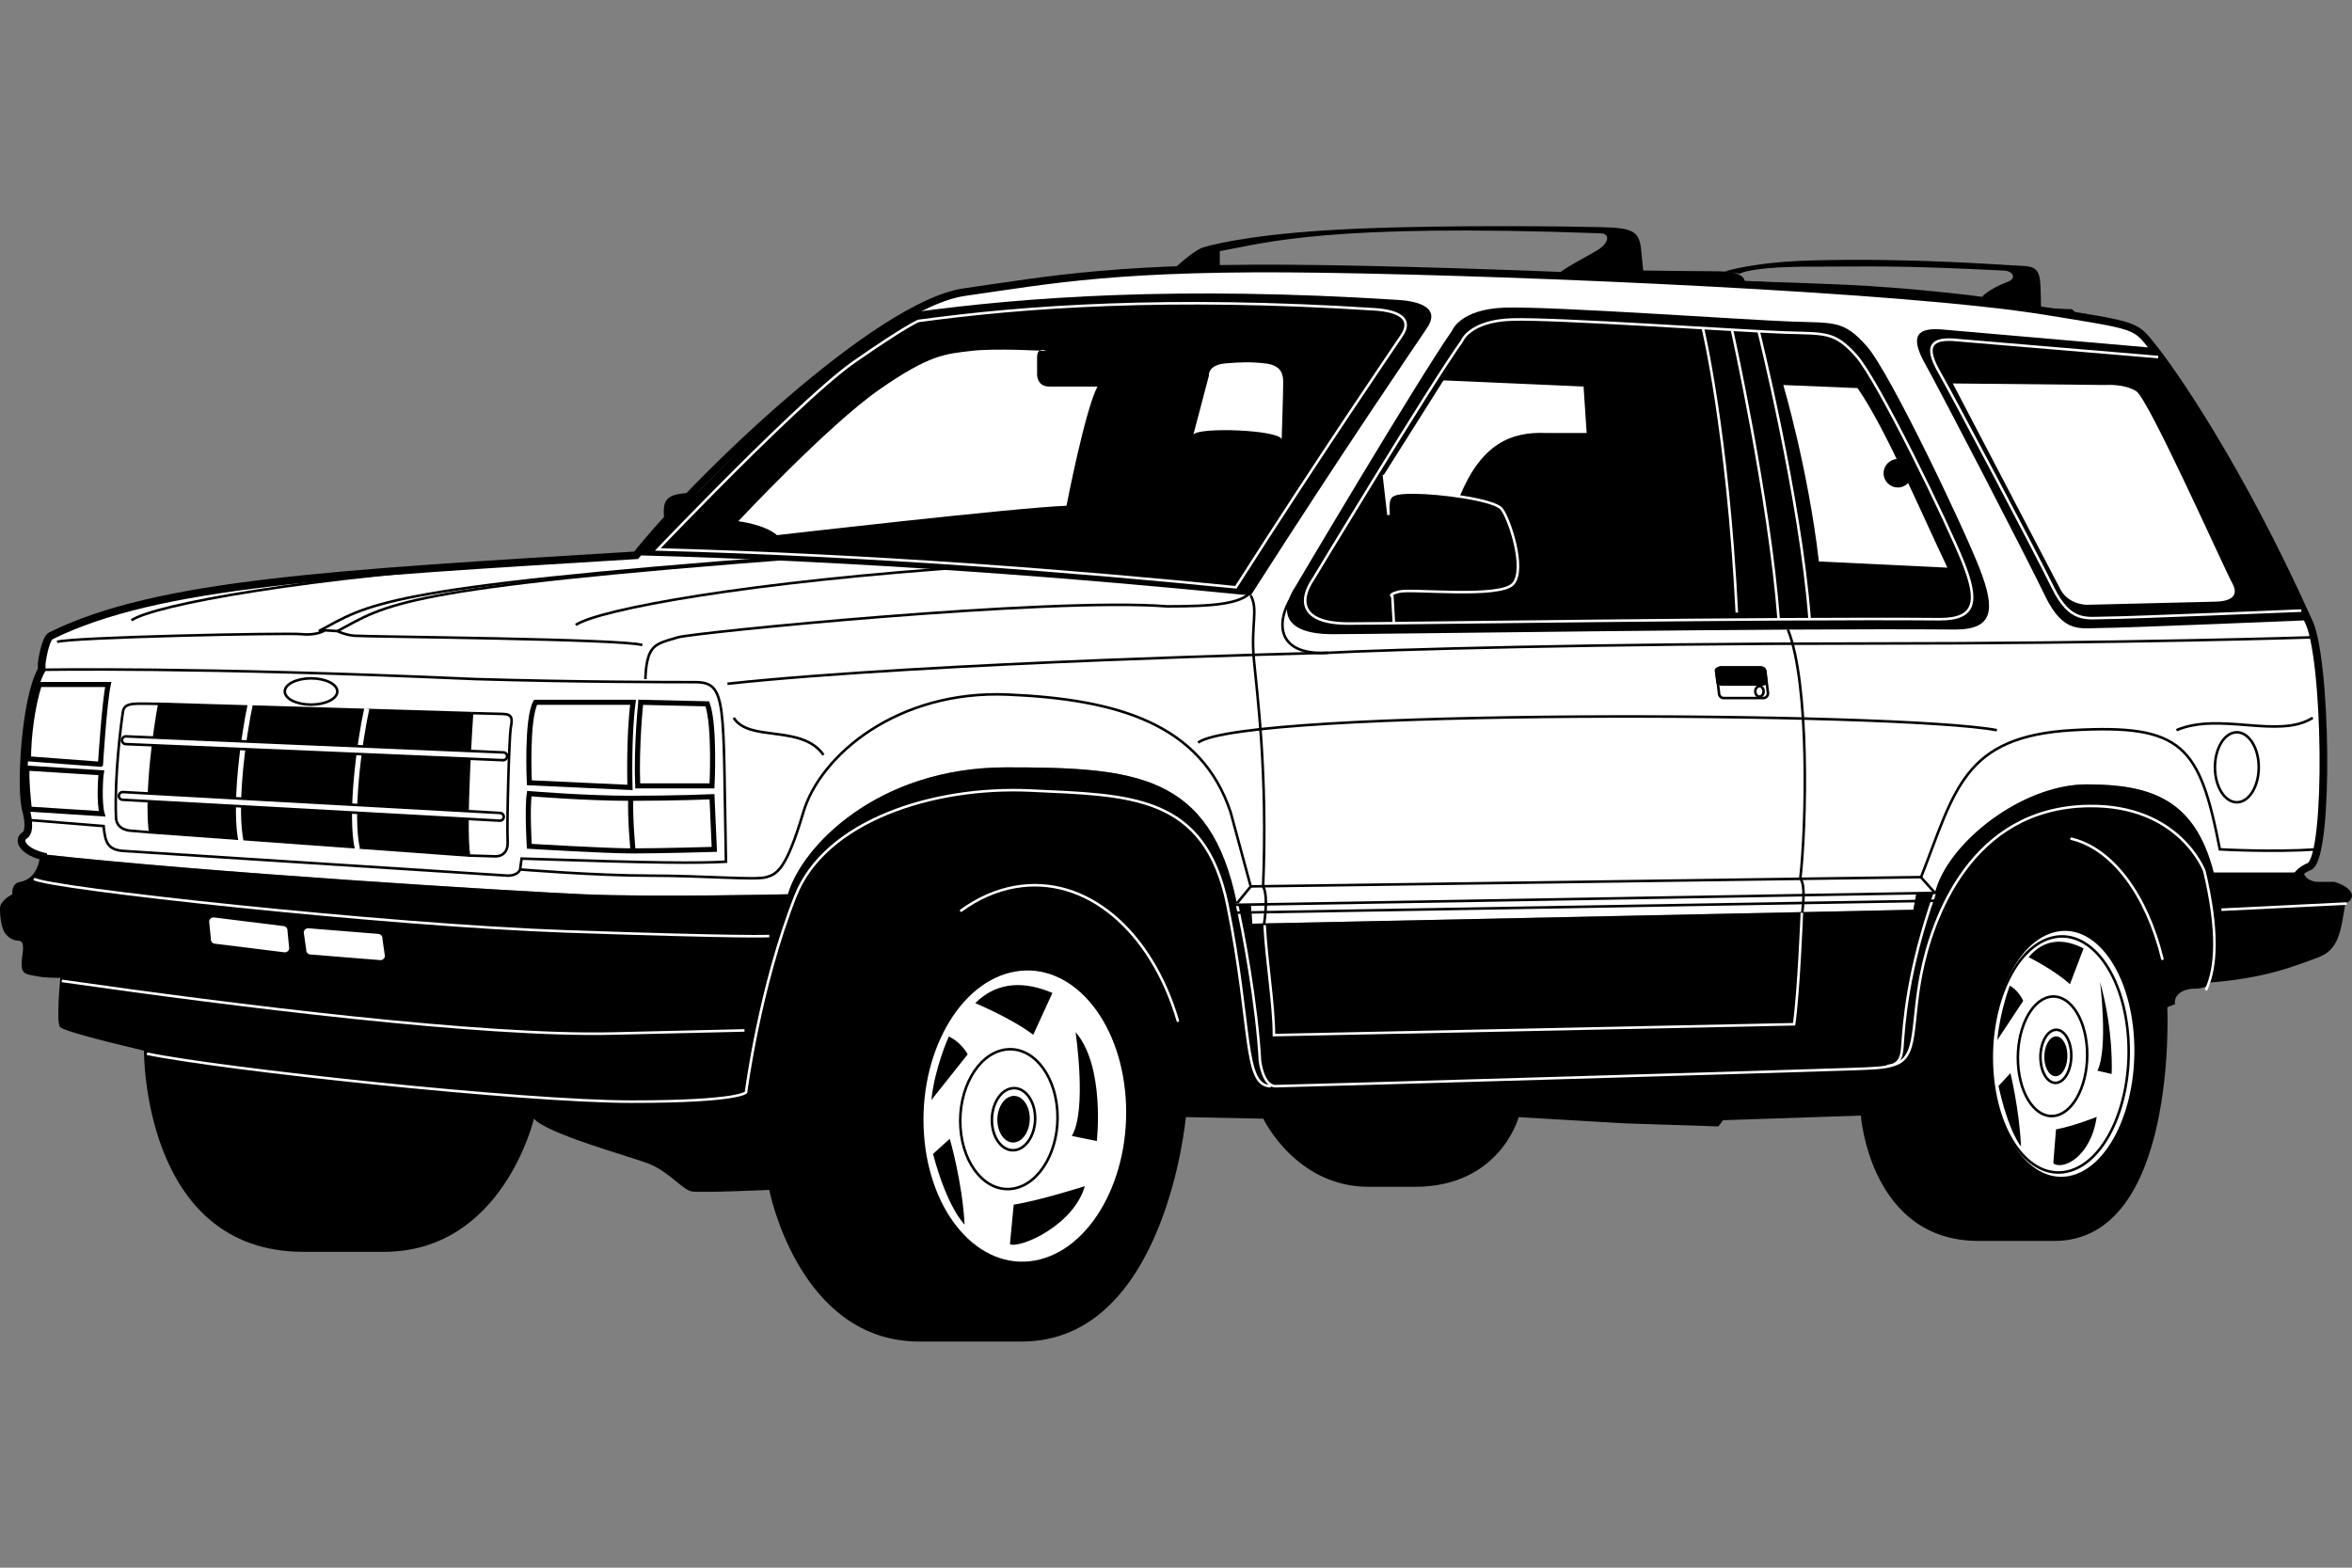 <?xml version="1.0" encoding="UTF-8" standalone="no"?>
<!-- Created with Inkscape (http://www.inkscape.org/) -->
<svg id="svg2" xmlns:rdf="http://www.w3.org/1999/02/22-rdf-syntax-ns#" xmlns="http://www.w3.org/2000/svg" height="45" width="67.5" version="1.1" xmlns:cc="http://creativecommons.org/ns#" xmlns:dc="http://purl.org/dc/elements/1.1/">
 <rect width="100%" height="100%" fill="#808080" stroke="none"/>
 <g id="g76999">
  <rect id="rect2990" opacity="0" height="44.803" width="67.204" y=".197" x="-.001"/>
  <g id="g76506" transform="matrix(.75 0 0 .75 -3.376 2.25)">
   <path id="path94015" d="m43.876 44.995c2.021-0.36 3.498-3 3.299-5.896-0.199-2.896-1.998-4.951-4.019-4.59-2.021 0.36-3.498 3-3.299 5.896 0.199 2.896 1.998 4.951 4.019 4.59z" stroke="#000" stroke-width=".098" fill="none"/>
   <path id="path94017" d="m43.517 39.751" stroke="#000" stroke-width=".098" fill="none"/>
   <path id="path94023" fill="#fff" d="m92.503 30.39c0.086-0.083 0.207-0.164 0.375-0.232 0.77-0.415 0.652-8.116-0.059-9.419-2.664-5.923-5.211-9.536-5.923-10.425-0.711-0.888-0.532-0.829-4.206-1.421-5.309-0.857-19.725-1.481-27.545-1.599-7.819-0.118-10.426 0.415-13.744 0.888-3.317 0.474-10.307 7.227-12.557 10.07-11.611 0.711-18.305 1.067-22.393 3.081-0.238 0.117-0.355 1.066-0.355 1.066v0.237c-0.652 1.125-0.829 4.679-0.592 5.391 0 0 0.214 0.784-0.059 0.948-0.268 0.161-0.099 0.564 0.594 0.771l-0.001-0.06c6.398 0.711 18.127 1.422 20.793 1.54 2.666 0.118 7.819 0 7.819 0 0.533-1.836 3.436-4.857 8.352-4.857 4.917 0 7.819 0.237 8.826 5.213l0.533 0.059 0.059 0.711 25.295-0.533 0.118-0.652h0.711c0.474-1.896 3.317-4.147 5.805-4.147s4.147 0.592 4.857 3.376h3.214l0.083-0.005z"/>
   <path id="path94027" d="m29.947 17.106c-0.673 0.691-1.105 1.146-1.105 1.146 8.826 0.237 17.001 0.889 23.518 1.54 3.673-5.746 6.279-9.537 6.753-10.248s-0.177-1.007-1.125-1.066c-8.353-0.533-14.217-0.119-18.541 0.474 0 0-0.474 0.178-2.607 1.659-1.249 0.867-3.779 3.34-5.66 5.24-1.271 0.032-1.371 0.229-1.232 1.256z"/>
   <path id="path94031" d="m60.061 9.662c-1.362 1.955-5.983 9.774-5.983 9.774-0.592 0.889-0.533 1.836 1.422 1.836s17.001-0.237 23.814-0.178c1.481 0 1.54-0.77 0.948-2.31-0.593-1.539-3.436-7.522-4.324-8.529-0.889-1.007-1.245-0.889-2.903-0.948-1.659-0.059-9.241-0.593-10.959-0.533s-2.014 0.888-2.014 0.888z"/>
   <path id="path94035" d="m78.721 9.603c-1.007-0.059-1.066 0.415-0.533 1.362 0.533 0.948 3.85 7.345 4.561 8.826 0.711 1.481 1.362 1.244 2.192 1.244 0.829 0 7.879-0.296 7.879-0.296-1.067-2.31-4.029-8.293-5.925-10.426l-8.175-0.711z"/>
   <path id="path94037" fill="#fff" d="m75.583 11.854-2.843-0.118s0.948 3.199 1.362 6.753l4.917 0.237c-1.069-2.251-2.372-5.332-3.437-6.872z"/>
   <circle id="circle94041" cx="77.122" cy="15.112" r=".545"/>
   <path id="path94043" d="m77.122 15.112"/>
   <g id="g76257" fill="#fff">
    <path id="path94045" d="m65.215 13.572-0.118-1.777-5.361-0.237-2.281 3.614 0.119 1.007c0.296-0.592 2.784-0.178 2.784-0.178 0.829-2.014 1.955-2.488 3.317-2.429h1.54z"/>
    <path id="path94047" d="m53.545 13.809s0.059-1.777 0.059-2.192c0-0.415-0.178-0.652-0.711-0.711-0.533-0.059-0.946-0.044-1.481 0-0.711 0.059-0.652 0.474-0.652 0.474l-0.593 2.251c0.237-0.296 3.258-0.178 3.377 0.178z"/>
    <path id="path94049" d="m45.311 16.356s0.711-3.673 1.185-4.561h-1.836c-0.533 0-0.474-0.533-0.474-0.533v-0.592c0-0.415 0.355-0.237 0.355-0.237s-1.955-0.118-2.903 0c-0.948 0.118-1.54 0.118-3.495 1.481-1.955 1.362-5.391 5.035-5.391 5.035s1.007 0.118 1.481 0.533c0 0 9.241-1.066 11.078-1.125z"/>
    <path id="path94051" d="m89.207 20.029c0.592 0 1.007-0.178 0.711-0.711-0.296-0.533-3.199-7.049-3.673-7.346-0.474-0.296-1.185-0.237-1.185-0.237l-5.835-0.059 4.087 7.819c0.296 0.652 1.037 0.652 1.037 0.652l4.858-0.118z"/>
   </g>
   <path id="path94055" d="m39.683 48.346c-4.62 0-5.746-5.805-5.746-5.805s-2.607 0.118-2.962 0.059c-0.355-0.059-0.889-0.77-1.659-1.066-0.77-0.296-3.85-1.125-4.384-1.718 0 0-1.185 5.095-5.746 5.095h-3.075c-6.161 0-6.101-7.701-6.101-7.701s-2.843-0.652-3.199-0.889c-0.178-0.118 0-1.896 0-1.896-0.711 0-0.889-0.059-1.185-0.118-0.296-0.059-0.296-0.237-0.296-0.474 0-0.237 0.178-0.829-0.118-0.829s-0.474-0.237-0.474-0.237-0.237-0.178-0.237-1.008c0-0.296 0.474-0.533 0.474-0.533s-0.059-0.415 0.296-0.474 0.711-0.356 0.77-1.066c6.398 0.711 18.127 1.422 20.793 1.54 2.666 0.118 7.819 0 7.819 0 0.533-1.836 3.436-4.857 8.352-4.857 4.917 0 7.819 0.237 8.826 5.213l0.533 0.059 0.059 0.711 25.295-0.533 0.118-0.652h0.711c0.474-1.896 3.317-4.147 5.805-4.147s4.147 0.592 4.857 3.376h3.436c0.118 0.356 0.533 0.356 0.533 0.356h0.652c0.77 0.237 0.829 0.652 0.415 0.829-0.178 1.066-0.237 1.777-1.066 2.073-0.829 0.296-1.896 0.77-4.087 0.948 0 0-0.118 0.237-0.592 0.237s-0.829 0.237-0.77 0.592l-0.296 0.118s0.415 8.945-4.324 8.945h-2.902c-4.147 0-4.502-4.798-4.502-4.798l-5.272 0.178-0.178 0.237-3.614-0.118-4.028-0.237s-0.711 2.666-3.969 2.666h-1.777c-2.784 0-4.028-2.607-4.028-2.607l-2.962-0.059s-0.77 8.589-6.279 8.589h-3.91z"/>
   <path id="path94057" d="m6.274 29.803c-0.888-0.178-1.125-0.652-0.829-0.829 0.274-0.164 0.059-0.948 0.059-0.948-0.237-0.712-0.059-4.265 0.592-5.391v-0.237s0.118-0.949 0.356-1.066c4.087-2.014 10.781-2.369 22.392-3.08 2.251-2.844 9.241-9.597 12.559-10.071 3.317-0.473 5.924-1.007 13.743-0.888 7.819 0.118 22.236 0.743 27.545 1.599 3.673 0.592 3.495 0.533 4.206 1.422 0.711 0.889 3.258 4.502 5.924 10.426 0.711 1.303 0.829 9.004 0.059 9.419-0.592 0.237-0.592 0.652-0.592 0.652" stroke="#000" stroke-width=".293" fill="none"/>
   <path id="path94063" fill="#fff" d="m83.712 42.003c1.5-0.321 2.596-2.672 2.449-5.251-0.147-2.579-1.483-4.409-2.983-4.088-1.5 0.321-2.596 2.672-2.449 5.251 0.147 2.579 1.483 4.409 2.983 4.088z"/>
   <path id="path94065" fill="#fff" d="m83.444 37.335"/>
   <path id="path94069" d="m83.228 38.438c0.324-0.069 0.561-0.577 0.529-1.135-0.032-0.557-0.32-0.953-0.645-0.883-0.324 0.069-0.561 0.577-0.529 1.135 0.032 0.557 0.32 0.953 0.645 0.883z" stroke="#000" stroke-width=".098" fill="none"/>
   <path id="path94071" d="m83.169 37.428" stroke="#000" stroke-width=".098" fill="none"/>
   <path id="path94073" d="m81.406 34.725s-0.379 0.99-0.477 2.079l0.991-1.497s-0.159-0.386-0.514-0.583z"/>
   <path id="path94075" d="m83.708 34.669 0.523-1.371c-0.703-0.356-1.467-0.423-2.104 0.335 0 0 0.989 0.494 1.581 1.036z"/>
   <path id="path94077" d="m83.175 40.225-0.104 1.296c0.341 0.278 1.434-0.212 1.661-1.775 0 0-0.859 0.349-1.557 0.479z"/>
   <path id="path94079" d="m84.759 37.978 0.544 0.126s0.1-1.563-0.441-3.523c-0 0 0.318 2.562-0.103 3.397z"/>
   <path id="path94083" d="m83.593 41.84c1.44-0.308 2.492-2.565 2.351-5.041-0.142-2.476-1.424-4.233-2.864-3.925-1.44 0.308-2.492 2.565-2.351 5.041 0.142 2.476 1.424 4.233 2.864 3.925z" stroke="#000" stroke-width=".098" fill="none"/>
   <path id="path94085" d="m83.335 37.358" stroke="#000" stroke-width=".098" fill="none"/>
   <path id="path94087" d="m80.975 38.565 0.456-0.494s0.34 1.383 0.405 2.808c0 0-0.468-0.529-0.861-2.314z"/>
   <path id="path94091" d="m83.212 38.185c0.243-0.052 0.421-0.433 0.397-0.851s-0.24-0.715-0.483-0.662c-0.243 0.052-0.421 0.433-0.397 0.851 0.024 0.418 0.24 0.715 0.483 0.662z"/>
   <path id="path94093" d="m83.169 37.428"/>
   <g id="g76278" stroke-width=".098" stroke="#000" fill="none">
    <path id="path94097" d="m83.173 39.698c0.729-0.156 1.262-1.299 1.19-2.553-0.072-1.254-0.721-2.144-1.45-1.988-0.729 0.156-1.262 1.299-1.191 2.553 0.072 1.254 0.721 2.144 1.45 1.988z"/>
    <path id="path94099" d="m83.043 37.428"/>
    <path id="path94101" d="m70.46 23.717c-0.099 0-0.179-0.08-0.179-0.179l-0.098-0.817c0-0.099 0.08-0.179 0.179-0.179h1.515c0.099 0 0.179 0.08 0.179 0.179l0.098 0.817c0 0.099-0.08 0.179-0.179 0.179h-1.515z"/>
   </g>
   <path id="path94103" stroke-width=".098" d="m70.401 23.197c-0.099 0-0.179-0.04-0.179-0.09l-0.059-0.455c0-0.049 0.08-0.09 0.179-0.09h1.515c0.099 0 0.179 0.04 0.179 0.09l0.059 0.455c0 0.049-0.08 0.09-0.179 0.09h-1.515z" stroke="#000"/>
   <g id="g76284" stroke-width=".098" stroke="#000" fill="none">
    <ellipse id="ellipse94107" cy="23.462" cx="71.827" rx=".159" ry=".199"/>
    <path id="path94109" d="m71.827 23.462"/>
    <path id="path94111" d="m6.096 22.635s5.924-0.119 16.587 0.355c3.91 0.118 7.639 0.118 8.412 0.118 1.244 0 1.066 0.77 1.185 6.872-1.125 0.059-2.488 0.059-7.819-0.119l-0.059 0.415s-0.059 0.237-0.474 0.237l-14.751-0.948c-0.534-0.059-0.652-0.296-0.711-0.948l-2.905-0.236"/>
   </g>
   <g id="g76289" stroke-width=".195" stroke="#000" fill="#fff">
    <path id="path94113" d="m24.994 23.879c-0.355 0.652-0.237 3.08-0.237 3.08l3.851 0.178s-0.059-1.955 0.118-3.258h-3.731z"/>
    <path id="path94115" d="m29.021 23.879s-0.178 1.659-0.118 3.199h2.843s0.119-2.31-0.178-3.14l-2.547-0.059z"/>
    <path id="path94117" d="m31.746 27.494 0.089 2.014s-2.044 0.059-3.11 0.059c-1.066 0-3.969-0.178-3.969-0.178s-0.089-1.422 0-2.014c0 0 2.133 0.178 3.88 0.178 1.747-0 3.11-0.059 3.11-0.059z"/>
    <path id="path94119" d="m5.534 26.398c-0.03 0.563 0.089 1.57 0.089 1.57l2.784 0.178c-0.118-0.415-0.059-1.422-0.03-1.57l-2.843-0.177z"/>
    <path id="path94121" d="m8.347 26.249s0.148-2.369 0.296-3.051h-2.636c-0.267 0.83-0.415 1.985-0.415 2.845l2.754 0.207z"/>
   </g>
   <path id="path94123" stroke-width=".098" d="m22.564 24.294-11.966-0.356c-0.178 0.948-0.533 3.376-0.355 4.917l12.203 0.889c-0.178-1.126 0.118-5.45 0.118-5.45z" stroke="#000"/>
   <path id="path94127" d="m14.093 23.879c-0.296 1.362-0.652 4.087-0.355 5.391" stroke="#fff" stroke-width=".195" fill="none"/>
   <path id="path94131" d="m18.536 24.116c-0.296 1.362-0.652 4.087-0.356 5.391" stroke="#fff" stroke-width=".195" fill="none"/>
   <g id="g76299" stroke-width=".098" stroke="#000" fill="#fff">
    <path id="path94135" d="m23.753 26.093c0.082 0.004 0.151-0.06 0.154-0.142 0.004-0.082-0.06-0.151-0.142-0.154l-14.441-0.614c-0.082-0.004-0.151 0.06-0.154 0.142-0.004 0.082 0.06 0.151 0.142 0.154l14.441 0.616z"/>
    <path id="path94137" d="m16.539 25.639"/>
    <path id="path94141" d="m23.622 28.41c0.082 0.004 0.152-0.058 0.156-0.14 0.004-0.082-0.058-0.152-0.14-0.156l-14.432-0.8c-0.081-0.004-0.151 0.058-0.156 0.14-0.004 0.082 0.058 0.152 0.14 0.156l14.432 0.8z"/>
    <path id="path94143" d="m16.414 27.864"/>
   </g>
   <g id="g76305" fill="none">
    <g id="g76307" stroke-width=".098" stroke="#000">
     <path id="path94145" d="m10.598 23.939c-0.889 0-1.333-0.089-1.392 0.296-0.073 0.472-0.326 2.429-0.267 4.028 0 0.533 0.592 0.533 0.592 0.533l0.711 0.059"/>
     <path id="path94147" d="m22.564 24.294 1.155 0.03c0.415 0 0.385 0.207 0.326 0.533-0.059 0.326-0.154 3.614-0.118 4.354 0.03 0.622-0.504 0.563-0.504 0.563l-0.978-0.03"/>
     <ellipse id="ellipse94151" cy="23.465" cx="16.404" rx="1.005" ry=".503"/>
     <path id="path94153" d="m16.404 23.465"/>
     <path id="path94155" d="m29.198 22.991s0-0.652 0.178-1.007c0.178-0.355 0.474-0.415 1.066-0.592 0.592-0.178 14.217-1.54 18.719-1.185 1.777 0 2.814-0.089 3.228-0.563"/>
     <path id="path94157" d="m29.08 21.688c-0.712-0.237-10.569-0.318-11.019-0.356-0.355-0.03-0.651-0.178-0.651-0.178l-0.474-0.03s-0.296 0.207-0.889 0.148c-0.592-0.059-8.886 0.118-9.36 0.296"/>
     <path id="path94161" d="m16.7 21.155c1.896-1.007 2.251-1.659 18.127-2.843"/>
     <path id="path94165" d="m17.411 21.155c1.896-1.007 2.251-1.659 18.127-2.843"/>
     <path id="path94169" d="m26.533 20.918c0.889-0.592 6.575-1.659 15.52-2.251"/>
     <path id="path94173" d="m9.532 20.74c0.889-0.592 6.576-1.659 15.52-2.251"/>
     <path id="path94175" d="m24.401 30.277s2.902 0.237 4.976 0.237c2.073 0 4.028 0.178 4.443 0.059 0.415-0.118 0.77-0.296 1.422-2.488 0.652-2.192 3.613-4.68 7.819-4.502 4.206 0.178 7.405 1.125 8.53 4.502l0.77 2.843-0.533 0.652"/>
    </g>
    <path id="path94177" stroke-width=".098" d="m51.827 31.581c0.237 1.007 0.77 3.85 0.889 6.042 0 0 0.118 0.948 0.592 0.948s20.378-0.592 22.036-0.652c1.659-0.059 1.896-0.059 1.955-0.889 0.059-0.829 0.178-2.843 1.244-5.865" stroke="#fff"/>
    <g id="g76321" stroke="#000">
     <polyline id="polyline94179" stroke-width=".5" points="379.68 130.81 376.95 127.77 245.43 129.59" transform="matrix(.195 0 0 .195 4.497 5.655)"/>
     <g id="g76324" stroke-width=".098">
      <line id="line94183" y1="31.166" x2="51.176" x1="78.959" y2="31.64"/>
      <line id="line94187" y1="31.462" x2="51.414" x1="79.195" y2="31.936"/>
      <path id="path94189" d="m78.011 30.573c1.303-3.317 1.599-5.391 5.805-5.627 4.206-0.237 4.857 0.592 5.628 4.561 0 0 2.014 0.118 3.732 0"/>
      <ellipse id="ellipse94193" cy="26.366" cx="90.095" rx=".838" ry="1.34"/>
      <path id="path94195" d="m90.095 26.366"/>
      <path id="path94197" d="m73.449 32.053s0.178-1.185-0.059-1.422c0.237-2.073 0.355-7.464-0.474-9.537"/>
      <path id="path94199" d="m52.361 19.792c0.296 0.533 0 1.125 0.119 2.429 0.118 1.303 0.533 4.324 0.355 8.708 0.237 0.415 0 1.659 0 1.659"/>
     </g>
    </g>
    <g id="g76333" stroke-width=".098" stroke="#fff">
     <path id="path94203" d="m60.441 10.055c-1.294 1.82-5.684 9.1-5.684 9.1-0.563 0.827-0.506 1.71 1.351 1.71s16.151-0.221 22.623-0.166c1.407 0 1.463-0.717 0.9-2.151-0.563-1.434-3.264-7.004-4.108-7.941-0.844-0.938-1.182-0.827-2.757-0.882-1.576-0.055-8.779-0.551-10.411-0.496s-1.914 0.827-1.914 0.827z"/>
     <path id="path94205" d="m87.084 10.665-7.855-0.662c-0.957-0.055-1.013 0.386-0.506 1.268 0.506 0.882 3.658 6.838 4.333 8.217 0.675 1.379 1.294 1.158 2.082 1.158s7.425-0.276 7.425-0.276"/>
     <path id="path94209" d="m30.712 16.952c-0.633 0.65-1.039 1.077-1.039 1.077 8.301 0.223 15.99 0.836 22.118 1.448 3.454-5.404 5.905-8.97 6.351-9.638 0.445-0.668-0.167-0.947-1.059-1.002-7.855-0.501-13.371-0.111-17.438 0.446 0 0-0.446 0.167-2.451 1.56-1.175 0.816-3.554 3.141-5.323 4.928l-1.159 1.181z"/>
     <path id="path94213" d="m73.746 20.681c-0.355-4.621-1.954-11.019-1.954-11.019"/>
     <path id="path94215" d="m70.961 20.444c-0.355-6.99-1.303-10.9-1.303-10.9"/>
     <path id="path94217" d="m72.56 20.681c-0.355-4.621-1.777-11.019-1.777-11.019"/>
     <path id="path94219" d="m57.455 15.171 0.178 1.54c-0.059-0.829 0.089-0.859 1.007-0.859s3.021 0.267 3.317 0.622c0.296 0.356 0.948 2.31 0.444 2.873-0.504 0.563-3.88 0.178-4.354 0.296-0.474 0.118-0.267 0.178-0.267 0.178l0.059 1.037"/>
    </g>
   </g>
   <path id="path94221" d="m49.341 7.352s0.889-0.059 1.836-0.059v-0.681c1.807-0.326 4.117-1.066 14.602-0.681 0.326 0.029 0.296 0.355-0.118 0.622s-1.57 0.829-1.57 1.007c0 0 6.694 0.296 10.781 0.533 4.088 0.237 7.642 0.741 9.212 1.037l-0.297-0.296c-0.326 0-1.185-0.059-1.185-0.059-0.027-1.274 0.031-1.57-0.71-1.599-0.919-0.037-4.177-0.313-8.086-0.207-2.192 0.059-3.288 0.415-3.288 0.415l0.563 0.089s0.355-0.267 2.755-0.267 3.11-0.059 7.316 0.148c0.356 0 0.563 0.296 0.148 0.444-0.415 0.148-0.889 0.444-0.948 0.563 0 0-2.636-0.355-5.48-0.474-2.843-0.118-3.613-0.118-3.613-0.118 0-0.178-0.237-0.385-1.007-0.385s-2.873-0.03-2.873-0.03l-0.089-0.889c-0.089-0.622-0.356-0.741-1.481-0.77-1.125-0.03-5.769-0.093-9.389 0.059-3.525 0.148-5.299 0.541-5.865 0.711-0.296 0.089-0.741 0.474-1.214 0.889z"/>
   <g id="g76343" stroke-width=".098" stroke="#fff" fill="none">
    <path id="path94223" d="m52.894 32.41c0.059 1.303 0.355 3.021 0.355 4.206l19.904-0.415c0.178-1.243 0.297-4.265 0.297-4.265"/>
    <path id="path94225" d="m10.124 37.327c2.843 0.592 14.395 1.837 18.541 1.837 4.147 0 4.383-0.356 4.383-0.356s0.517-4.04 1.896-7.523c1.125-2.843 5.213-4.206 9.004-4.028 3.791 0.178 6.664 0.141 7.523 4.384 0.948 4.68 0.592 6.931 1.659 6.931"/>
    <path id="path94227" d="m6.866 34.542c6.635 0.948 16.113 2.133 21.088 2.014 4.976-0.119 5.035-0.119 5.035-0.119"/>
    <path id="path94229" d="m5.8 30.634c0.474 0.356 13.506 1.777 20.378 2.014 6.872 0.237 7.76 0.178 7.76 0.178"/>
   </g>
   <path id="path94233" fill="#fff" d="m15.378 33.448c0.093 0.012 0.179-0.055 0.19-0.148l-0.066-0.666c0.012-0.093-0.055-0.179-0.148-0.19l-2.66-0.33c-0.093-0.012-0.179 0.055-0.19 0.148l0.066 0.666c-0.012 0.093 0.055 0.179 0.148 0.19l2.66 0.329z"/>
   <path id="path94237" fill="#fff" d="m19.046 33.746c0.094 0.008 0.176-0.062 0.184-0.156l-0.095-0.663c0.008-0.094-0.062-0.176-0.156-0.184l-2.671-0.215c-0.094-0.008-0.176 0.062-0.184 0.156l0.095 0.663c-0.008 0.094 0.062 0.176 0.156 0.184l2.671 0.215z"/>
   <g id="g76351" stroke-width=".098" fill="none">
    <path id="path94239" d="m76.708 37.801c1.244-0.118 0.889-1.362 1.303-3.495 0.415-2.133 1.896-6.381 6.398-6.457 3.495-0.059 4.443 2.488 4.443 2.488 0.533 2.251 0.474 3.673 0.059 4.561" stroke="#fff"/>
    <line id="line94241" y2="31.581" y1="31.817" stroke="#fff" x2="94.301" x1="89.504"/>
    <g id="g76355" stroke="#000">
     <path id="path94243" d="m92.999 24.472c-1.303 0.829-3.554-0.237-5.213 0.474"/>
     <path id="path94245" d="m80.913 24.946c-3.791-0.711-28.789-0.83-30.566 0.475"/>
     <path id="path94247" d="m32.576 24.472c0.592 0.948 2.607 0.237 3.436 1.422"/>
     <path id="path94249" d="m54.048 19.674c-0.711 0.948-0.859 2.429 1.274 2.31 2.133-0.118 10.426-0.355 20.497-0.355 10.07 0 17.179-0.237 17.179-0.237"/>
     <path id="path94251" d="m55.322 21.984s-15.283 0.355-22.984 1.185"/>
    </g>
   </g>
   <path id="path94253" d="m28.637 27.552c-0.03 0.829 0.089 2.014 0.089 2.014" stroke="#000" stroke-width=".195" fill="#fff"/>
   <path id="path94257" d="m49.571 36.067c-1.006-3.428-3.498-5.607-6.235-5.119-0.735 0.131-1.427 0.444-2.056 0.903" stroke="#fff" stroke-linecap="round" stroke-width=".098" fill="none"/>
   <path id="path94259" d="m87.245 33.697c-0.604-2.47-1.922-4.219-3.477-4.594" stroke="#fff" stroke-linecap="round" stroke-width=".098" fill="none"/>
   <path id="path94263" fill="#fff" d="m44.096 45.245c2.131-0.38 3.689-3.164 3.48-6.218-0.21-3.054-2.107-5.221-4.239-4.841s-3.689 3.164-3.48 6.218c0.209 3.054 2.107 5.221 4.239 4.841z"/>
   <path id="path94265" fill="#fff" d="m43.716 39.716"/>
   <path id="path94269" d="m43.365 41.015c0.455-0.081 0.787-0.675 0.743-1.327-0.045-0.652-0.45-1.114-0.905-1.033-0.455 0.081-0.787 0.675-0.743 1.327 0.045 0.652 0.45 1.114 0.905 1.033z" stroke="#000" stroke-width=".098" fill="none"/>
   <path id="path94271" d="m43.283 39.835" stroke="#000" stroke-width=".098" fill="none"/>
   <path id="path94273" d="m40.808 36.671s-0.532 1.158-0.669 2.432l1.39-1.75s-0.224-0.452-0.721-0.682z"/>
   <path id="path94275" d="m44.038 36.605 0.734-1.603c-0.986-0.417-2.058-0.495-2.954 0.391 0 0 1.387 0.577 2.22 1.211z"/>
   <path id="path94277" d="m43.291 43.105-0.145 1.516c0.385 0.168 2.433-0.71 2.867-2.223 0 0-1.742 0.555-2.722 0.707z"/>
   <path id="path94279" d="m45.514 40.476 0.958 0.196s0.326-2.857-0.814-4.17c0 0 0.447 2.997-0.144 3.974z"/>
   <path id="path94281" d="m40.204 41.163 0.64-0.578s0.477 1.617 0.569 3.285c-0-0-0.658-0.619-1.209-2.707z"/>
   <path id="path94285" d="m43.346 40.72c0.341-0.061 0.591-0.506 0.557-0.995-0.034-0.489-0.337-0.836-0.678-0.775-0.341 0.061-0.591 0.506-0.557 0.995s0.337 0.836 0.678 0.775z"/>
   <path id="path94287" d="m43.283 39.835"/>
   <g id="g76376" stroke-width=".098" fill="none">
    <path id="path94291" d="m43.289 42.489c1.024-0.183 1.772-1.519 1.671-2.986-0.101-1.466-1.012-2.507-2.035-2.325-1.024 0.183-1.772 1.519-1.671 2.986 0.101 1.466 1.012 2.507 2.035 2.325z" stroke="#000"/>
    <path id="path94293" d="m43.106 39.835" stroke="#000"/>
    <path id="path94295" d="m43.933 39.655" stroke="#fff"/>
   </g>
  </g>
 </g>
</svg>
